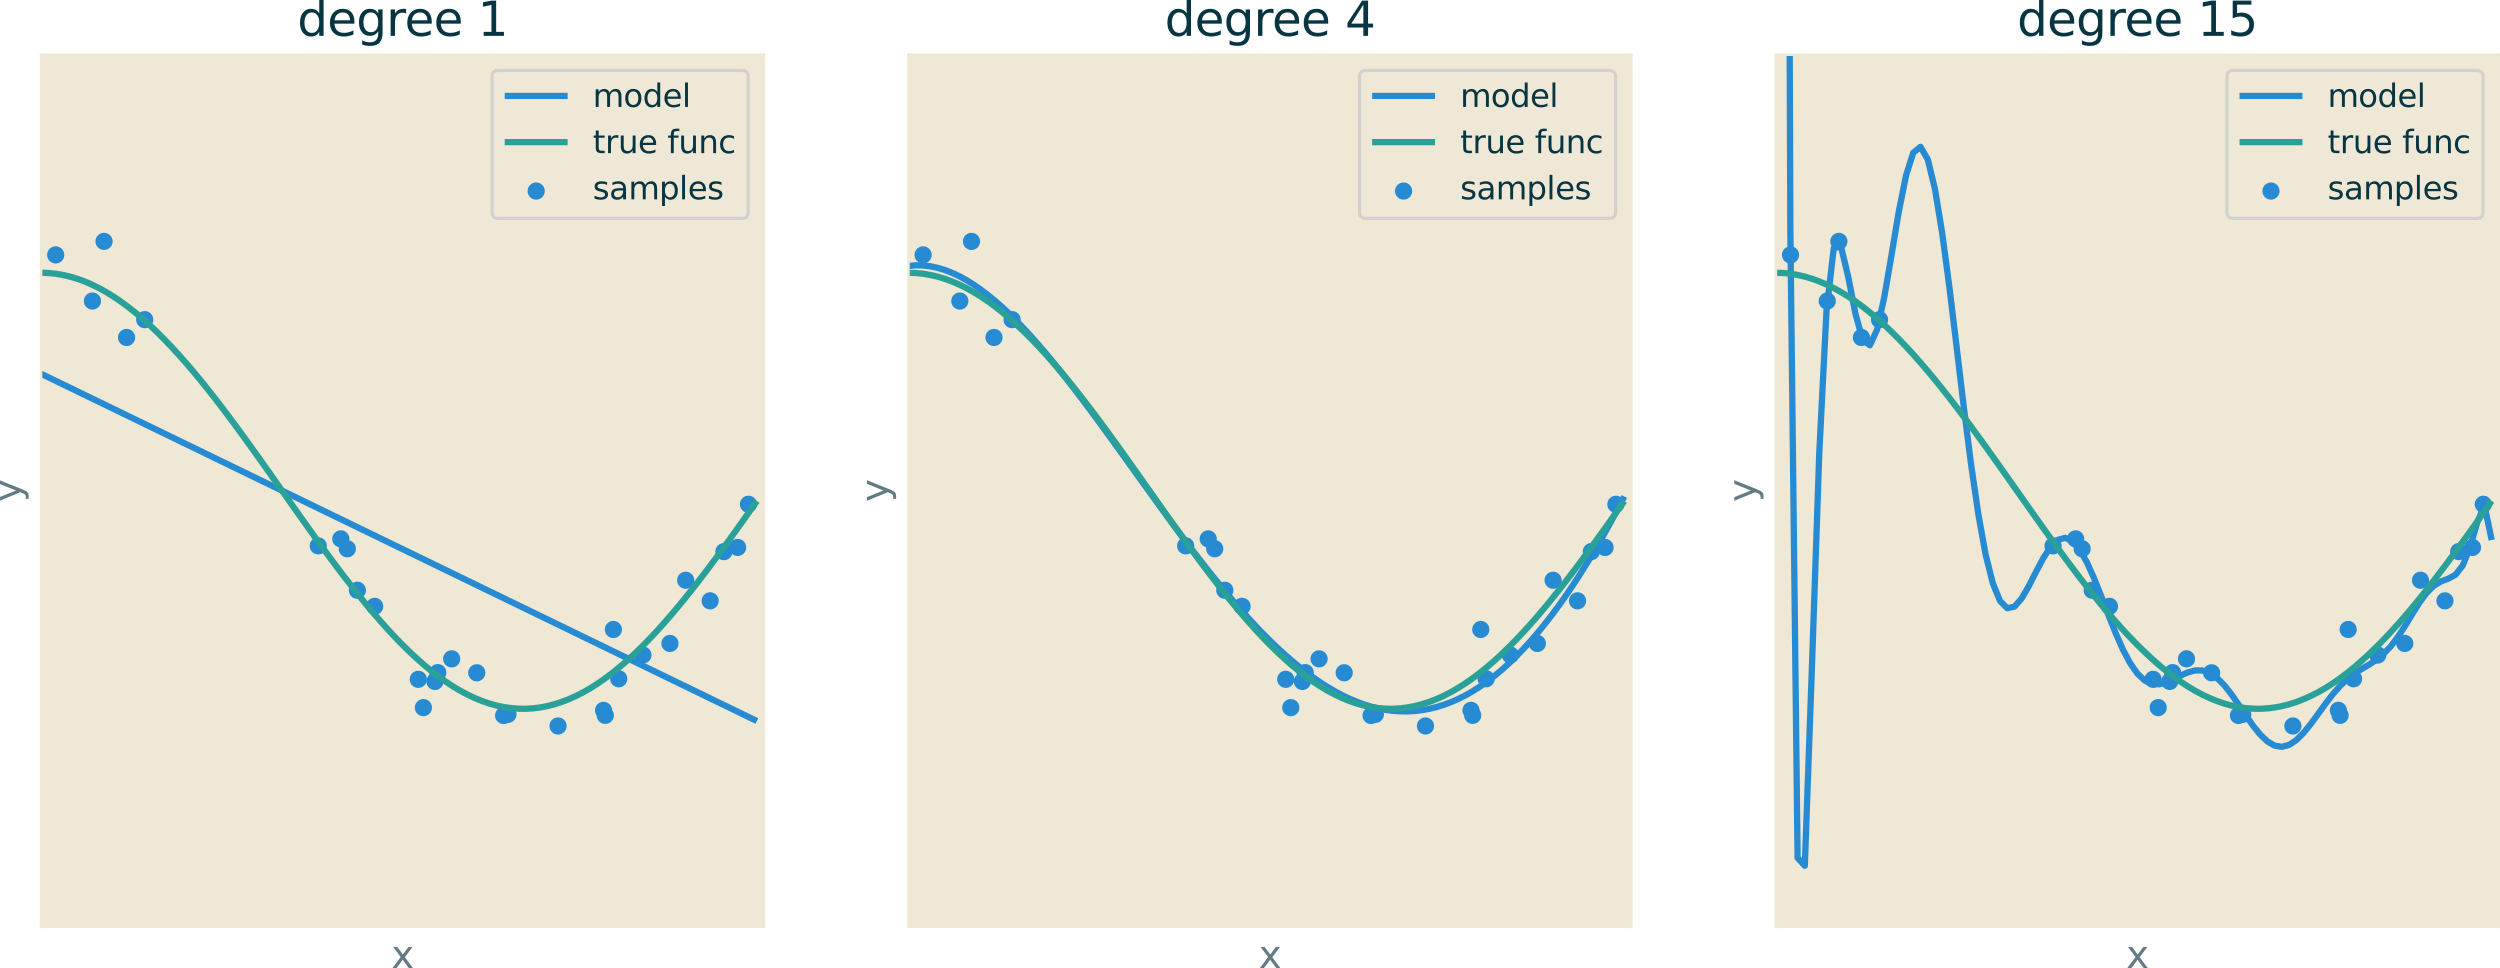 <?xml version="1.0" encoding="UTF-8" standalone="no"?>
<svg
   width="794.658pt"
   height="307.716pt"
   viewBox="0 0 794.658 307.716"
   version="1.1"
   id="svg611"
   sodipodi:docname="overfitting.svg"
   inkscape:version="1.1.2 (0a00cf5339, 2022-02-04, custom)"
   xmlns:inkscape="http://www.inkscape.org/namespaces/inkscape"
   xmlns:sodipodi="http://sodipodi.sourceforge.net/DTD/sodipodi-0.dtd"
   xmlns:xlink="http://www.w3.org/1999/xlink"
   xmlns="http://www.w3.org/2000/svg"
   xmlns:svg="http://www.w3.org/2000/svg"
   xmlns:rdf="http://www.w3.org/1999/02/22-rdf-syntax-ns#"
   xmlns:cc="http://creativecommons.org/ns#"
   xmlns:dc="http://purl.org/dc/elements/1.1/">
  <sodipodi:namedview
     id="namedview613"
     pagecolor="#ffffff"
     bordercolor="#666666"
     borderopacity="1.0"
     inkscape:pageshadow="2"
     inkscape:pageopacity="0.0"
     inkscape:pagecheckerboard="0"
     inkscape:document-units="pt"
     showgrid="false"
     inkscape:zoom="1.4979167"
     inkscape:cx="521.05702"
     inkscape:cy="204.95132"
     inkscape:window-width="3840"
     inkscape:window-height="2346"
     inkscape:window-x="0"
     inkscape:window-y="54"
     inkscape:window-maximized="1"
     inkscape:current-layer="svg611" />
  <defs
     id="defs6">
    <style
       type="text/css"
       id="style4">*{stroke-linejoin: round; stroke-linecap: butt}</style>
  </defs>
  <g
     id="g2521"
     transform="translate(-112.942,-25.802)">
    <g
       id="patch_2">
      <path
         d="M 126,320.4 H 355.765 V 43.2 H 126 Z"
         style="fill:#eee8d5"
         id="path11" />
    </g>
    <g
       id="matplotlib.axis_1">
      <g
         id="text_1">
        <!-- x -->
        <g
           style="fill:#657b83"
           transform="matrix(0.12,0,0,-0.12,237.331,333.518)"
           id="g19">
          <defs
             id="defs15">
            <path
               id="DejaVuSans-78"
               d="M 3513,3500 2247,1797 3578,0 H 2900 L 1881,1375 863,0 H 184 L 1544,1831 300,3500 h 678 l 928,-1247 928,1247 z"
               transform="scale(0.016)" />
          </defs>
          <use
             xlink:href="#DejaVuSans-78"
             id="use17"
             x="0"
             y="0"
             width="100%"
             height="100%" />
        </g>
      </g>
    </g>
    <g
       id="matplotlib.axis_2">
      <g
         id="text_2">
        <!-- y -->
        <g
           style="fill:#657b83"
           transform="matrix(0,-0.12,-0.12,0,119.504,185.351)"
           id="g28">
          <defs
             id="defs24">
            <path
               id="DejaVuSans-79"
               d="m 2059,-325 q -243,-625 -475,-815 -231,-191 -618,-191 H 506 v 481 h 338 q 237,0 368,113 132,112 291,531 L 1606,56 191,3500 H 800 L 1894,763 2988,3500 h 609 z"
               transform="scale(0.016)" />
          </defs>
          <use
             xlink:href="#DejaVuSans-79"
             id="use26"
             x="0"
             y="0"
             width="100%"
             height="100%" />
        </g>
      </g>
    </g>
    <g
       id="PathCollection_1">
      <defs
         id="defs33">
        <path
           id="me47abba5f0"
           d="m 0,2.236 c 0.593,0 1.162,-0.236 1.581,-0.655 C 2,1.162 2.236,0.593 2.236,0 c 0,-0.593 -0.236,-1.162 -0.655,-1.581 C 1.162,-2 0.593,-2.236 0,-2.236 c -0.593,0 -1.162,0.236 -1.581,0.655 C -2,-1.162 -2.236,-0.593 -2.236,0 c 0,0.593 0.236,1.162 0.655,1.581 C -1.162,2 -0.593,2.236 0,2.236 Z"
           style="stroke:#268bd2" />
      </defs>
      <g
         clip-path="url(#p56d4eb943f)"
         id="g95">
        <use
           xlink:href="#me47abba5f0"
           x="130.645"
           y="106.824"
           style="fill:#268bd2;stroke:#268bd2"
           id="use35"
           width="100%"
           height="100%" />
        <use
           xlink:href="#me47abba5f0"
           x="142.322"
           y="121.49"
           style="fill:#268bd2;stroke:#268bd2"
           id="use37"
           width="100%"
           height="100%" />
        <use
           xlink:href="#me47abba5f0"
           x="146.019"
           y="102.53"
           style="fill:#268bd2;stroke:#268bd2"
           id="use39"
           width="100%"
           height="100%" />
        <use
           xlink:href="#me47abba5f0"
           x="153.175"
           y="133.067"
           style="fill:#268bd2;stroke:#268bd2"
           id="use41"
           width="100%"
           height="100%" />
        <use
           xlink:href="#me47abba5f0"
           x="158.938"
           y="127.403"
           style="fill:#268bd2;stroke:#268bd2"
           id="use43"
           width="100%"
           height="100%" />
        <use
           xlink:href="#me47abba5f0"
           x="214.101"
           y="199.309"
           style="fill:#268bd2;stroke:#268bd2"
           id="use45"
           width="100%"
           height="100%" />
        <use
           xlink:href="#me47abba5f0"
           x="221.275"
           y="197.092"
           style="fill:#268bd2;stroke:#268bd2"
           id="use47"
           width="100%"
           height="100%" />
        <use
           xlink:href="#me47abba5f0"
           x="223.341"
           y="200.231"
           style="fill:#268bd2;stroke:#268bd2"
           id="use49"
           width="100%"
           height="100%" />
        <use
           xlink:href="#me47abba5f0"
           x="226.542"
           y="213.419"
           style="fill:#268bd2;stroke:#268bd2"
           id="use51"
           width="100%"
           height="100%" />
        <use
           xlink:href="#me47abba5f0"
           x="232.032"
           y="218.53"
           style="fill:#268bd2;stroke:#268bd2"
           id="use53"
           width="100%"
           height="100%" />
        <use
           xlink:href="#me47abba5f0"
           x="245.902"
           y="241.732"
           style="fill:#268bd2;stroke:#268bd2"
           id="use55"
           width="100%"
           height="100%" />
        <use
           xlink:href="#me47abba5f0"
           x="247.521"
           y="250.728"
           style="fill:#268bd2;stroke:#268bd2"
           id="use57"
           width="100%"
           height="100%" />
        <use
           xlink:href="#me47abba5f0"
           x="251.195"
           y="242.409"
           style="fill:#268bd2;stroke:#268bd2"
           id="use59"
           width="100%"
           height="100%" />
        <use
           xlink:href="#me47abba5f0"
           x="252.098"
           y="239.601"
           style="fill:#268bd2;stroke:#268bd2"
           id="use61"
           width="100%"
           height="100%" />
        <use
           xlink:href="#me47abba5f0"
           x="256.517"
           y="235.224"
           style="fill:#268bd2;stroke:#268bd2"
           id="use63"
           width="100%"
           height="100%" />
        <use
           xlink:href="#me47abba5f0"
           x="264.494"
           y="239.649"
           style="fill:#268bd2;stroke:#268bd2"
           id="use65"
           width="100%"
           height="100%" />
        <use
           xlink:href="#me47abba5f0"
           x="273.031"
           y="253.234"
           style="fill:#268bd2;stroke:#268bd2"
           id="use67"
           width="100%"
           height="100%" />
        <use
           xlink:href="#me47abba5f0"
           x="274.404"
           y="252.863"
           style="fill:#268bd2;stroke:#268bd2"
           id="use69"
           width="100%"
           height="100%" />
        <use
           xlink:href="#me47abba5f0"
           x="290.325"
           y="256.563"
           style="fill:#268bd2;stroke:#268bd2"
           id="use71"
           width="100%"
           height="100%" />
        <use
           xlink:href="#me47abba5f0"
           x="304.793"
           y="251.594"
           style="fill:#268bd2;stroke:#268bd2"
           id="use73"
           width="100%"
           height="100%" />
        <use
           xlink:href="#me47abba5f0"
           x="305.338"
           y="253.186"
           style="fill:#268bd2;stroke:#268bd2"
           id="use75"
           width="100%"
           height="100%" />
        <use
           xlink:href="#me47abba5f0"
           x="307.91"
           y="225.891"
           style="fill:#268bd2;stroke:#268bd2"
           id="use77"
           width="100%"
           height="100%" />
        <use
           xlink:href="#me47abba5f0"
           x="309.618"
           y="241.558"
           style="fill:#268bd2;stroke:#268bd2"
           id="use79"
           width="100%"
           height="100%" />
        <use
           xlink:href="#me47abba5f0"
           x="317.307"
           y="234.003"
           style="fill:#268bd2;stroke:#268bd2"
           id="use81"
           width="100%"
           height="100%" />
        <use
           xlink:href="#me47abba5f0"
           x="325.898"
           y="230.326"
           style="fill:#268bd2;stroke:#268bd2"
           id="use83"
           width="100%"
           height="100%" />
        <use
           xlink:href="#me47abba5f0"
           x="330.898"
           y="210.243"
           style="fill:#268bd2;stroke:#268bd2"
           id="use85"
           width="100%"
           height="100%" />
        <use
           xlink:href="#me47abba5f0"
           x="338.669"
           y="216.787"
           style="fill:#268bd2;stroke:#268bd2"
           id="use87"
           width="100%"
           height="100%" />
        <use
           xlink:href="#me47abba5f0"
           x="343.052"
           y="201.14"
           style="fill:#268bd2;stroke:#268bd2"
           id="use89"
           width="100%"
           height="100%" />
        <use
           xlink:href="#me47abba5f0"
           x="347.416"
           y="199.814"
           style="fill:#268bd2;stroke:#268bd2"
           id="use91"
           width="100%"
           height="100%" />
        <use
           xlink:href="#me47abba5f0"
           x="350.852"
           y="186.09"
           style="fill:#268bd2;stroke:#268bd2"
           id="use93"
           width="100%"
           height="100%" />
      </g>
    </g>
    <g
       id="line2d_1">
      <path
         d="m 126,144.608 2.298,1.115 2.298,1.115 2.298,1.115 2.298,1.115 2.298,1.115 2.298,1.115 2.298,1.115 2.298,1.115 2.298,1.115 2.298,1.115 2.298,1.115 2.298,1.115 2.298,1.115 2.298,1.115 2.298,1.115 2.298,1.115 2.298,1.115 2.298,1.115 2.298,1.115 2.298,1.115 2.298,1.115 2.298,1.115 2.298,1.115 2.298,1.115 2.298,1.115 2.298,1.115 2.298,1.115 2.298,1.115 2.298,1.115 2.298,1.115 2.298,1.115 2.298,1.115 2.298,1.115 2.298,1.115 2.298,1.115 2.298,1.115 2.298,1.115 2.298,1.115 2.298,1.115 2.298,1.115 2.298,1.115 2.298,1.115 2.298,1.115 2.298,1.115 2.298,1.115 2.298,1.115 2.298,1.115 2.298,1.115 2.298,1.115 2.298,1.115 2.298,1.115 2.298,1.115 2.298,1.115 2.298,1.115 2.298,1.115 2.298,1.115 2.298,1.115 2.298,1.115 2.298,1.115 2.298,1.115 2.298,1.115 2.298,1.115 2.298,1.115 2.298,1.115 2.298,1.115 2.298,1.115 2.298,1.115 2.298,1.115 2.298,1.115 2.298,1.115 2.298,1.115 2.298,1.115 2.298,1.115 2.298,1.115 2.298,1.115 2.298,1.115 2.298,1.115 2.298,1.115 2.298,1.115 2.298,1.115 2.298,1.115 2.298,1.115 2.298,1.115 2.298,1.115 2.298,1.115 2.298,1.115 2.298,1.115 2.298,1.115 2.298,1.115 2.298,1.115 2.298,1.115 2.298,1.115 2.298,1.115 2.298,1.115 2.298,1.115 2.298,1.115 2.298,1.115 2.298,1.115 2.298,1.115"
         clip-path="url(#p56d4eb943f)"
         style="fill:none;stroke:#268bd2;stroke-width:2"
         id="path98" />
    </g>
    <g
       id="line2d_2">
      <path
         d="m 126,112.5 2.298,0.077 2.298,0.231 2.298,0.384 2.298,0.536 2.298,0.687 2.298,0.837 2.298,0.985 2.298,1.13 2.298,1.273 2.298,1.413 2.298,1.551 2.298,1.684 2.298,1.814 2.298,1.94 2.298,2.062 2.298,2.179 2.298,2.291 2.298,2.398 2.298,2.5 2.298,2.596 2.298,2.686 2.298,2.771 2.298,2.849 2.298,2.921 2.298,2.987 2.298,3.045 2.298,3.098 2.298,3.143 2.298,3.181 2.298,3.212 2.298,3.236 2.298,3.253 2.298,3.263 2.298,3.265 2.298,3.26 2.298,3.248 2.298,3.229 2.298,3.203 2.298,3.169 2.298,3.128 2.298,3.081 2.298,3.027 2.298,2.965 2.298,2.898 2.298,2.824 2.298,2.743 2.298,2.657 2.298,2.564 2.298,2.466 2.298,2.363 2.298,2.254 2.298,2.14 2.298,2.022 2.298,1.899 2.298,1.771 2.298,1.64 2.298,1.505 2.298,1.367 2.298,1.226 2.298,1.082 2.298,0.936 2.298,0.787 2.298,0.637 2.298,0.485 2.298,0.333 2.298,0.179 2.298,0.026 2.298,-0.128 2.298,-0.282 2.298,-0.435 2.298,-0.587 2.298,-0.737 2.298,-0.886 2.298,-1.033 2.298,-1.178 2.298,-1.32 2.298,-1.46 2.298,-1.596 2.298,-1.728 2.298,-1.857 2.298,-1.981 2.298,-2.101 2.298,-2.217 2.298,-2.327 2.298,-2.432 2.298,-2.532 2.298,-2.627 2.298,-2.715 2.298,-2.798 2.298,-2.874 2.298,-2.944 2.298,-3.007 2.298,-3.064 2.298,-3.113 2.298,-3.156 2.298,-3.192 2.298,-3.221 2.298,-3.243 2.298,-3.257"
         clip-path="url(#p56d4eb943f)"
         style="fill:none;stroke:#2aa198;stroke-width:2"
         id="path101" />
    </g>
    <g
       id="patch_3">
      <path
         d="M 126,320.4 V 43.2"
         style="fill:none;stroke:#eee8d5;stroke-width:0.8;stroke-linecap:square;stroke-linejoin:miter"
         id="path104" />
    </g>
    <g
       id="patch_4">
      <path
         d="M 355.765,320.4 V 43.2"
         style="fill:none;stroke:#eee8d5;stroke-width:0.8;stroke-linecap:square;stroke-linejoin:miter"
         id="path107" />
    </g>
    <g
       id="patch_5">
      <path
         d="M 126,320.4 H 355.765"
         style="fill:none;stroke:#eee8d5;stroke-width:0.8;stroke-linecap:square;stroke-linejoin:miter"
         id="path110" />
    </g>
    <g
       id="patch_6">
      <path
         d="M 126,43.2 H 355.765"
         style="fill:none;stroke:#eee8d5;stroke-width:0.8;stroke-linecap:square;stroke-linejoin:miter"
         id="path113" />
    </g>
    <g
       id="text_3">
      <!-- degree 1 -->
      <g
         style="fill:#073642"
         transform="matrix(0.15,0,0,-0.15,207.445,37.2)"
         id="g140">
        <defs
           id="defs122">
          <path
             id="DejaVuSans-64"
             d="m 2906,2969 v 1894 h 575 V 0 H 2906 V 525 Q 2725,213 2448,61 2172,-91 1784,-91 1150,-91 751,415 353,922 353,1747 q 0,825 398,1331 399,506 1033,506 388,0 664,-152 277,-151 458,-463 z M 947,1747 q 0,-634 261,-995 261,-361 717,-361 456,0 718,361 263,361 263,995 0,634 -263,995 -262,361 -718,361 -456,0 -717,-361 -261,-361 -261,-995 z"
             transform="scale(0.016)" />
          <path
             id="DejaVuSans-65"
             d="M 3597,1894 V 1613 H 953 q 38,-594 358,-905 320,-311 892,-311 331,0 642,81 311,81 618,244 V 178 Q 3153,47 2828,-22 2503,-91 2169,-91 1331,-91 842,396 353,884 353,1716 q 0,859 464,1363 464,505 1252,505 706,0 1117,-455 411,-454 411,-1235 z m -575,169 q -6,471 -264,752 -258,282 -683,282 -481,0 -770,-272 -289,-272 -333,-766 z"
             transform="scale(0.016)" />
          <path
             id="DejaVuSans-67"
             d="m 2906,1791 q 0,625 -258,968 -257,344 -723,344 -462,0 -720,-344 -258,-343 -258,-968 0,-622 258,-966 258,-344 720,-344 466,0 723,344 258,344 258,966 z M 3481,434 q 0,-893 -397,-1329 -396,-436 -1215,-436 -303,0 -572,45 -269,45 -522,139 v 559 q 253,-137 500,-202 247,-66 503,-66 566,0 847,295 281,295 281,892 V 616 Q 2728,306 2450,153 2172,0 1784,0 1141,0 747,490 353,981 353,1791 q 0,812 394,1302 394,491 1037,491 388,0 666,-153 278,-153 456,-462 v 531 h 575 z"
             transform="scale(0.016)" />
          <path
             id="DejaVuSans-72"
             d="m 2631,2963 q -97,56 -211,82 -114,27 -251,27 -488,0 -749,-317 -261,-317 -261,-911 V 0 H 581 v 3500 h 578 v -544 q 182,319 472,473 291,155 707,155 59,0 131,-8 72,-7 159,-23 z"
             transform="scale(0.016)" />
          <path
             id="DejaVuSans-20"
             transform="scale(0.016)"
             d="" />
          <path
             id="DejaVuSans-31"
             d="M 794,531 H 1825 V 4091 L 703,3866 v 575 l 1116,225 h 631 V 531 H 3481 V 0 H 794 Z"
             transform="scale(0.016)" />
        </defs>
        <use
           xlink:href="#DejaVuSans-64"
           id="use124"
           x="0"
           y="0"
           width="100%"
           height="100%" />
        <use
           xlink:href="#DejaVuSans-65"
           x="63.477"
           id="use126"
           y="0"
           width="100%"
           height="100%" />
        <use
           xlink:href="#DejaVuSans-67"
           x="125"
           id="use128"
           y="0"
           width="100%"
           height="100%" />
        <use
           xlink:href="#DejaVuSans-72"
           x="188.477"
           id="use130"
           y="0"
           width="100%"
           height="100%" />
        <use
           xlink:href="#DejaVuSans-65"
           x="227.34"
           id="use132"
           y="0"
           width="100%"
           height="100%" />
        <use
           xlink:href="#DejaVuSans-65"
           x="288.863"
           id="use134"
           y="0"
           width="100%"
           height="100%" />
        <use
           xlink:href="#DejaVuSans-20"
           x="350.387"
           id="use136"
           y="0"
           width="100%"
           height="100%" />
        <use
           xlink:href="#DejaVuSans-31"
           x="382.174"
           id="use138"
           y="0"
           width="100%"
           height="100%" />
      </g>
    </g>
    <g
       id="legend_1">
      <g
         id="patch_7">
        <path
           d="m 271.371,95.234 h 77.394 q 2,0 2,-2 V 50.2 q 0,-2 -2,-2 h -77.394 q -2,0 -2,2 v 43.034 q 0,2 2,2 z"
           style="opacity:0.8;fill:#eee8d5;stroke:#cccccc;stroke-linejoin:miter"
           id="path143" />
      </g>
      <g
         id="line2d_3">
        <path
           d="m 273.371,56.298 h 10 10"
           style="fill:none;stroke:#268bd2;stroke-width:2"
           id="path146" />
      </g>
      <g
         id="text_4">
        <!-- model -->
        <g
           style="fill:#073642"
           transform="matrix(0.1,0,0,-0.1,301.371,59.798)"
           id="g164">
          <defs
             id="defs152">
            <path
               id="DejaVuSans-6d"
               d="m 3328,2828 q 216,388 516,572 300,184 706,184 547,0 844,-383 297,-382 297,-1088 V 0 h -578 v 2094 q 0,503 -179,746 -178,244 -543,244 -447,0 -707,-297 -259,-296 -259,-809 V 0 h -578 v 2094 q 0,506 -178,748 -178,242 -550,242 -441,0 -701,-298 -259,-298 -259,-808 V 0 H 581 v 3500 h 578 v -544 q 197,322 472,475 275,153 653,153 382,0 649,-194 267,-193 395,-562 z"
               transform="scale(0.016)" />
            <path
               id="DejaVuSans-6f"
               d="m 1959,3097 q -462,0 -731,-361 -269,-361 -269,-989 0,-628 267,-989 268,-361 733,-361 460,0 728,362 269,363 269,988 0,622 -269,986 -268,364 -728,364 z m 0,487 q 750,0 1178,-488 429,-487 429,-1349 Q 3566,888 3137,398 2709,-91 1959,-91 1206,-91 779,398 353,888 353,1747 q 0,862 426,1349 427,488 1180,488 z"
               transform="scale(0.016)" />
            <path
               id="DejaVuSans-6c"
               d="m 603,4863 h 575 V 0 H 603 Z"
               transform="scale(0.016)" />
          </defs>
          <use
             xlink:href="#DejaVuSans-6d"
             id="use154"
             x="0"
             y="0"
             width="100%"
             height="100%" />
          <use
             xlink:href="#DejaVuSans-6f"
             x="97.412"
             id="use156"
             y="0"
             width="100%"
             height="100%" />
          <use
             xlink:href="#DejaVuSans-64"
             x="158.594"
             id="use158"
             y="0"
             width="100%"
             height="100%" />
          <use
             xlink:href="#DejaVuSans-65"
             x="222.07"
             id="use160"
             y="0"
             width="100%"
             height="100%" />
          <use
             xlink:href="#DejaVuSans-6c"
             x="283.594"
             id="use162"
             y="0"
             width="100%"
             height="100%" />
        </g>
      </g>
      <g
         id="line2d_4">
        <path
           d="m 273.371,70.977 h 10 10"
           style="fill:none;stroke:#2aa198;stroke-width:2"
           id="path167" />
      </g>
      <g
         id="text_5">
        <!-- true func -->
        <g
           style="fill:#073642"
           transform="matrix(0.1,0,0,-0.1,301.371,74.477)"
           id="g195">
          <defs
             id="defs175">
            <path
               id="DejaVuSans-74"
               d="M 1172,4494 V 3500 H 2356 V 3053 H 1172 V 1153 q 0,-428 117,-550 117,-122 477,-122 h 590 V 0 H 1766 Q 1100,0 847,248 594,497 594,1153 V 3053 H 172 v 447 h 422 v 994 z"
               transform="scale(0.016)" />
            <path
               id="DejaVuSans-75"
               d="m 544,1381 v 2119 h 575 V 1403 q 0,-497 193,-746 194,-248 582,-248 465,0 735,297 271,297 271,810 v 1984 h 575 V 0 H 2900 V 538 Q 2691,219 2414,64 2138,-91 1772,-91 1169,-91 856,284 544,659 544,1381 Z m 1447,2203 z"
               transform="scale(0.016)" />
            <path
               id="DejaVuSans-66"
               d="m 2375,4863 v -479 h -550 q -309,0 -430,-125 -120,-125 -120,-450 v -309 h 947 V 3053 H 1275 V 0 H 697 V 3053 H 147 v 447 h 550 v 244 q 0,584 272,851 272,268 862,268 z"
               transform="scale(0.016)" />
            <path
               id="DejaVuSans-6e"
               d="M 3513,2113 V 0 h -575 v 2094 q 0,497 -194,743 -194,247 -581,247 -466,0 -735,-297 -269,-296 -269,-809 V 0 H 581 v 3500 h 578 v -544 q 207,316 486,472 280,156 646,156 603,0 912,-373 310,-373 310,-1098 z"
               transform="scale(0.016)" />
            <path
               id="DejaVuSans-63"
               d="m 3122,3366 v -538 q -244,135 -489,202 -245,67 -495,67 -560,0 -870,-355 -309,-354 -309,-995 0,-641 309,-996 310,-354 870,-354 250,0 495,67 245,67 489,202 V 134 Q 2881,22 2623,-34 2366,-91 2075,-91 1284,-91 818,406 353,903 353,1747 q 0,856 470,1346 471,491 1290,491 265,0 518,-55 253,-54 491,-163 z"
               transform="scale(0.016)" />
          </defs>
          <use
             xlink:href="#DejaVuSans-74"
             id="use177"
             x="0"
             y="0"
             width="100%"
             height="100%" />
          <use
             xlink:href="#DejaVuSans-72"
             x="39.209"
             id="use179"
             y="0"
             width="100%"
             height="100%" />
          <use
             xlink:href="#DejaVuSans-75"
             x="80.322"
             id="use181"
             y="0"
             width="100%"
             height="100%" />
          <use
             xlink:href="#DejaVuSans-65"
             x="143.701"
             id="use183"
             y="0"
             width="100%"
             height="100%" />
          <use
             xlink:href="#DejaVuSans-20"
             x="205.225"
             id="use185"
             y="0"
             width="100%"
             height="100%" />
          <use
             xlink:href="#DejaVuSans-66"
             x="237.012"
             id="use187"
             y="0"
             width="100%"
             height="100%" />
          <use
             xlink:href="#DejaVuSans-75"
             x="272.217"
             id="use189"
             y="0"
             width="100%"
             height="100%" />
          <use
             xlink:href="#DejaVuSans-6e"
             x="335.596"
             id="use191"
             y="0"
             width="100%"
             height="100%" />
          <use
             xlink:href="#DejaVuSans-63"
             x="398.975"
             id="use193"
             y="0"
             width="100%"
             height="100%" />
        </g>
      </g>
      <g
         id="PathCollection_2">
        <g
           id="g200">
          <use
             xlink:href="#me47abba5f0"
             x="283.371"
             y="86.53"
             style="fill:#268bd2;stroke:#268bd2"
             id="use198"
             width="100%"
             height="100%" />
        </g>
      </g>
      <g
         id="text_6">
        <!-- samples -->
        <g
           style="fill:#073642"
           transform="matrix(0.1,0,0,-0.1,301.371,89.155)"
           id="g222">
          <defs
             id="defs206">
            <path
               id="DejaVuSans-73"
               d="m 2834,3397 v -544 q -243,125 -506,187 -262,63 -544,63 -428,0 -642,-131 -214,-131 -214,-394 0,-200 153,-314 153,-114 616,-217 l 197,-44 q 612,-131 870,-370 258,-239 258,-667 0,-488 -386,-773 Q 2250,-91 1575,-91 1294,-91 989,-36 684,19 347,128 v 594 q 319,-166 628,-249 309,-82 613,-82 406,0 624,139 219,139 219,392 0,234 -158,359 -157,125 -692,241 l -200,47 q -534,112 -772,345 -237,233 -237,639 0,494 350,762 350,269 994,269 318,0 599,-47 282,-46 519,-140 z"
               transform="scale(0.016)" />
            <path
               id="DejaVuSans-61"
               d="m 2194,1759 q -697,0 -966,-159 -269,-159 -269,-544 0,-306 202,-486 202,-179 548,-179 479,0 768,339 289,339 289,901 v 128 z m 1147,238 V 0 H 2766 V 531 Q 2569,213 2275,61 1981,-91 1556,-91 q -537,0 -855,302 -317,302 -317,808 0,590 395,890 396,300 1180,300 h 807 v 57 q 0,397 -261,614 -261,217 -733,217 -300,0 -585,-72 -284,-72 -546,-216 v 532 q 315,122 612,182 297,61 578,61 760,0 1135,-394 375,-393 375,-1193 z"
               transform="scale(0.016)" />
            <path
               id="DejaVuSans-70"
               d="M 1159,525 V -1331 H 581 v 4831 h 578 v -531 q 182,312 458,463 277,152 661,152 638,0 1036,-506 399,-506 399,-1331 0,-825 -399,-1332 -398,-506 -1036,-506 -384,0 -661,152 -276,152 -458,464 z m 1957,1222 q 0,634 -261,995 -261,361 -717,361 -457,0 -718,-361 -261,-361 -261,-995 0,-634 261,-995 261,-361 718,-361 456,0 717,361 261,361 261,995 z"
               transform="scale(0.016)" />
          </defs>
          <use
             xlink:href="#DejaVuSans-73"
             id="use208"
             x="0"
             y="0"
             width="100%"
             height="100%" />
          <use
             xlink:href="#DejaVuSans-61"
             x="52.1"
             id="use210"
             y="0"
             width="100%"
             height="100%" />
          <use
             xlink:href="#DejaVuSans-6d"
             x="113.379"
             id="use212"
             y="0"
             width="100%"
             height="100%" />
          <use
             xlink:href="#DejaVuSans-70"
             x="210.791"
             id="use214"
             y="0"
             width="100%"
             height="100%" />
          <use
             xlink:href="#DejaVuSans-6c"
             x="274.268"
             id="use216"
             y="0"
             width="100%"
             height="100%" />
          <use
             xlink:href="#DejaVuSans-65"
             x="302.051"
             id="use218"
             y="0"
             width="100%"
             height="100%" />
          <use
             xlink:href="#DejaVuSans-73"
             x="363.574"
             id="use220"
             y="0"
             width="100%"
             height="100%" />
        </g>
      </g>
    </g>
    <g
       id="patch_8">
      <path
         d="m 401.718,320.4 h 229.765 V 43.2 h -229.765 z"
         style="fill:#eee8d5"
         id="path227" />
    </g>
    <g
       id="matplotlib.axis_3">
      <g
         id="text_7">
        <!-- x -->
        <g
           style="fill:#657b83"
           transform="matrix(0.12,0,0,-0.12,513.049,333.518)"
           id="g232">
          <use
             xlink:href="#DejaVuSans-78"
             id="use230"
             x="0"
             y="0"
             width="100%"
             height="100%" />
        </g>
      </g>
    </g>
    <g
       id="matplotlib.axis_4">
      <g
         id="text_8">
        <!-- y -->
        <g
           style="fill:#657b83"
           transform="matrix(0,-0.12,-0.12,0,395.222,185.351)"
           id="g238">
          <use
             xlink:href="#DejaVuSans-79"
             id="use236"
             x="0"
             y="0"
             width="100%"
             height="100%" />
        </g>
      </g>
    </g>
    <g
       id="PathCollection_3">
      <g
         clip-path="url(#pb091ff1612)"
         id="g302">
        <use
           xlink:href="#me47abba5f0"
           x="406.363"
           y="106.824"
           style="fill:#268bd2;stroke:#268bd2"
           id="use242"
           width="100%"
           height="100%" />
        <use
           xlink:href="#me47abba5f0"
           x="418.039"
           y="121.49"
           style="fill:#268bd2;stroke:#268bd2"
           id="use244"
           width="100%"
           height="100%" />
        <use
           xlink:href="#me47abba5f0"
           x="421.737"
           y="102.53"
           style="fill:#268bd2;stroke:#268bd2"
           id="use246"
           width="100%"
           height="100%" />
        <use
           xlink:href="#me47abba5f0"
           x="428.893"
           y="133.067"
           style="fill:#268bd2;stroke:#268bd2"
           id="use248"
           width="100%"
           height="100%" />
        <use
           xlink:href="#me47abba5f0"
           x="434.655"
           y="127.403"
           style="fill:#268bd2;stroke:#268bd2"
           id="use250"
           width="100%"
           height="100%" />
        <use
           xlink:href="#me47abba5f0"
           x="489.819"
           y="199.309"
           style="fill:#268bd2;stroke:#268bd2"
           id="use252"
           width="100%"
           height="100%" />
        <use
           xlink:href="#me47abba5f0"
           x="496.992"
           y="197.092"
           style="fill:#268bd2;stroke:#268bd2"
           id="use254"
           width="100%"
           height="100%" />
        <use
           xlink:href="#me47abba5f0"
           x="499.059"
           y="200.231"
           style="fill:#268bd2;stroke:#268bd2"
           id="use256"
           width="100%"
           height="100%" />
        <use
           xlink:href="#me47abba5f0"
           x="502.26"
           y="213.419"
           style="fill:#268bd2;stroke:#268bd2"
           id="use258"
           width="100%"
           height="100%" />
        <use
           xlink:href="#me47abba5f0"
           x="507.749"
           y="218.53"
           style="fill:#268bd2;stroke:#268bd2"
           id="use260"
           width="100%"
           height="100%" />
        <use
           xlink:href="#me47abba5f0"
           x="521.62"
           y="241.732"
           style="fill:#268bd2;stroke:#268bd2"
           id="use262"
           width="100%"
           height="100%" />
        <use
           xlink:href="#me47abba5f0"
           x="523.239"
           y="250.728"
           style="fill:#268bd2;stroke:#268bd2"
           id="use264"
           width="100%"
           height="100%" />
        <use
           xlink:href="#me47abba5f0"
           x="526.913"
           y="242.409"
           style="fill:#268bd2;stroke:#268bd2"
           id="use266"
           width="100%"
           height="100%" />
        <use
           xlink:href="#me47abba5f0"
           x="527.816"
           y="239.601"
           style="fill:#268bd2;stroke:#268bd2"
           id="use268"
           width="100%"
           height="100%" />
        <use
           xlink:href="#me47abba5f0"
           x="532.234"
           y="235.224"
           style="fill:#268bd2;stroke:#268bd2"
           id="use270"
           width="100%"
           height="100%" />
        <use
           xlink:href="#me47abba5f0"
           x="540.211"
           y="239.649"
           style="fill:#268bd2;stroke:#268bd2"
           id="use272"
           width="100%"
           height="100%" />
        <use
           xlink:href="#me47abba5f0"
           x="548.749"
           y="253.234"
           style="fill:#268bd2;stroke:#268bd2"
           id="use274"
           width="100%"
           height="100%" />
        <use
           xlink:href="#me47abba5f0"
           x="550.121"
           y="252.863"
           style="fill:#268bd2;stroke:#268bd2"
           id="use276"
           width="100%"
           height="100%" />
        <use
           xlink:href="#me47abba5f0"
           x="566.043"
           y="256.563"
           style="fill:#268bd2;stroke:#268bd2"
           id="use278"
           width="100%"
           height="100%" />
        <use
           xlink:href="#me47abba5f0"
           x="580.511"
           y="251.594"
           style="fill:#268bd2;stroke:#268bd2"
           id="use280"
           width="100%"
           height="100%" />
        <use
           xlink:href="#me47abba5f0"
           x="581.056"
           y="253.186"
           style="fill:#268bd2;stroke:#268bd2"
           id="use282"
           width="100%"
           height="100%" />
        <use
           xlink:href="#me47abba5f0"
           x="583.628"
           y="225.891"
           style="fill:#268bd2;stroke:#268bd2"
           id="use284"
           width="100%"
           height="100%" />
        <use
           xlink:href="#me47abba5f0"
           x="585.336"
           y="241.558"
           style="fill:#268bd2;stroke:#268bd2"
           id="use286"
           width="100%"
           height="100%" />
        <use
           xlink:href="#me47abba5f0"
           x="593.024"
           y="234.003"
           style="fill:#268bd2;stroke:#268bd2"
           id="use288"
           width="100%"
           height="100%" />
        <use
           xlink:href="#me47abba5f0"
           x="601.616"
           y="230.326"
           style="fill:#268bd2;stroke:#268bd2"
           id="use290"
           width="100%"
           height="100%" />
        <use
           xlink:href="#me47abba5f0"
           x="606.616"
           y="210.243"
           style="fill:#268bd2;stroke:#268bd2"
           id="use292"
           width="100%"
           height="100%" />
        <use
           xlink:href="#me47abba5f0"
           x="614.387"
           y="216.787"
           style="fill:#268bd2;stroke:#268bd2"
           id="use294"
           width="100%"
           height="100%" />
        <use
           xlink:href="#me47abba5f0"
           x="618.769"
           y="201.14"
           style="fill:#268bd2;stroke:#268bd2"
           id="use296"
           width="100%"
           height="100%" />
        <use
           xlink:href="#me47abba5f0"
           x="623.133"
           y="199.814"
           style="fill:#268bd2;stroke:#268bd2"
           id="use298"
           width="100%"
           height="100%" />
        <use
           xlink:href="#me47abba5f0"
           x="626.57"
           y="186.09"
           style="fill:#268bd2;stroke:#268bd2"
           id="use300"
           width="100%"
           height="100%" />
      </g>
    </g>
    <g
       id="line2d_5">
      <path
         d="m 401.718,110.346 2.298,-0.202 2.298,0.035 2.298,0.262 2.298,0.479 2.298,0.688 2.298,0.887 2.298,1.077 2.298,1.257 2.298,1.429 2.298,1.593 2.298,1.747 2.298,1.893 2.298,2.031 2.298,2.16 2.298,2.281 2.298,2.394 2.298,2.499 2.298,2.596 2.298,2.686 2.298,2.768 2.298,2.842 2.298,2.91 2.298,2.97 2.298,3.022 2.298,3.068 2.298,3.107 2.298,3.14 2.298,3.166 2.298,3.185 2.298,3.198 2.298,3.204 2.298,3.205 2.298,3.199 2.298,3.188 2.298,3.171 2.298,3.148 2.298,3.12 2.298,3.086 2.298,3.047 2.298,3.003 2.298,2.954 2.298,2.9 2.298,2.841 2.298,2.777 2.298,2.709 2.298,2.636 2.298,2.56 2.298,2.479 2.298,2.393 2.298,2.304 2.298,2.211 2.298,2.115 2.298,2.015 2.298,1.911 2.298,1.804 2.298,1.694 2.298,1.58 2.298,1.464 2.298,1.345 2.298,1.223 2.298,1.098 2.298,0.971 2.298,0.842 2.298,0.71 2.298,0.576 2.298,0.44 2.298,0.302 2.298,0.163 2.298,0.021 2.298,-0.121 2.298,-0.265 2.298,-0.411 2.298,-0.558 2.298,-0.705 2.298,-0.854 2.298,-1.003 2.298,-1.153 2.298,-1.304 2.298,-1.455 2.298,-1.607 2.298,-1.758 2.298,-1.91 2.298,-2.062 2.298,-2.213 2.298,-2.365 2.298,-2.515 2.298,-2.666 2.298,-2.816 2.298,-2.965 2.298,-3.113 2.298,-3.26 2.298,-3.406 2.298,-3.55 2.298,-3.694 2.298,-3.836 2.298,-3.976 2.298,-4.114 2.298,-4.251 2.298,-4.386"
         clip-path="url(#pb091ff1612)"
         style="fill:none;stroke:#268bd2;stroke-width:2"
         id="path305" />
    </g>
    <g
       id="line2d_6">
      <path
         d="m 401.718,112.5 2.298,0.077 2.298,0.231 2.298,0.384 2.298,0.536 2.298,0.687 2.298,0.837 2.298,0.985 2.298,1.13 2.298,1.273 2.298,1.413 2.298,1.551 2.298,1.684 2.298,1.814 2.298,1.94 2.298,2.062 2.298,2.179 2.298,2.291 2.298,2.398 2.298,2.5 2.298,2.596 2.298,2.686 2.298,2.771 2.298,2.849 2.298,2.921 2.298,2.987 2.298,3.045 2.298,3.098 2.298,3.143 2.298,3.181 2.298,3.212 2.298,3.236 2.298,3.253 2.298,3.263 2.298,3.265 2.298,3.26 2.298,3.248 2.298,3.229 2.298,3.203 2.298,3.169 2.298,3.128 2.298,3.081 2.298,3.027 2.298,2.965 2.298,2.898 2.298,2.824 2.298,2.743 2.298,2.657 2.298,2.564 2.298,2.466 2.298,2.363 2.298,2.254 2.298,2.14 2.298,2.022 2.298,1.899 2.298,1.771 2.298,1.64 2.298,1.505 2.298,1.367 2.298,1.226 2.298,1.082 2.298,0.936 2.298,0.787 2.298,0.637 2.298,0.485 2.298,0.333 2.298,0.179 2.298,0.026 2.298,-0.128 2.298,-0.282 2.298,-0.435 2.298,-0.587 2.298,-0.737 2.298,-0.886 2.298,-1.033 2.298,-1.178 2.298,-1.32 2.298,-1.46 2.298,-1.596 2.298,-1.728 2.298,-1.857 2.298,-1.981 2.298,-2.101 2.298,-2.217 2.298,-2.327 2.298,-2.432 2.298,-2.532 2.298,-2.627 2.298,-2.715 2.298,-2.798 2.298,-2.874 2.298,-2.944 2.298,-3.007 2.298,-3.064 2.298,-3.113 2.298,-3.156 2.298,-3.192 2.298,-3.221 2.298,-3.243 2.298,-3.257"
         clip-path="url(#pb091ff1612)"
         style="fill:none;stroke:#2aa198;stroke-width:2"
         id="path308" />
    </g>
    <g
       id="patch_9">
      <path
         d="M 401.718,320.4 V 43.2"
         style="fill:none;stroke:#eee8d5;stroke-width:0.8;stroke-linecap:square;stroke-linejoin:miter"
         id="path311" />
    </g>
    <g
       id="patch_10">
      <path
         d="M 631.482,320.4 V 43.2"
         style="fill:none;stroke:#eee8d5;stroke-width:0.8;stroke-linecap:square;stroke-linejoin:miter"
         id="path314" />
    </g>
    <g
       id="patch_11">
      <path
         d="m 401.718,320.4 h 229.765"
         style="fill:none;stroke:#eee8d5;stroke-width:0.8;stroke-linecap:square;stroke-linejoin:miter"
         id="path317" />
    </g>
    <g
       id="patch_12">
      <path
         d="m 401.718,43.2 h 229.765"
         style="fill:none;stroke:#eee8d5;stroke-width:0.8;stroke-linecap:square;stroke-linejoin:miter"
         id="path320" />
    </g>
    <g
       id="text_9">
      <!-- degree 4 -->
      <g
         style="fill:#073642"
         transform="matrix(0.15,0,0,-0.15,483.163,37.2)"
         id="g342">
        <defs
           id="defs324">
          <path
             id="DejaVuSans-34"
             d="M 2419,4116 825,1625 h 1594 z m -166,550 h 794 V 1625 h 666 V 1100 H 3047 V 0 H 2419 V 1100 H 313 v 609 z"
             transform="scale(0.016)" />
        </defs>
        <use
           xlink:href="#DejaVuSans-64"
           id="use326"
           x="0"
           y="0"
           width="100%"
           height="100%" />
        <use
           xlink:href="#DejaVuSans-65"
           x="63.477"
           id="use328"
           y="0"
           width="100%"
           height="100%" />
        <use
           xlink:href="#DejaVuSans-67"
           x="125"
           id="use330"
           y="0"
           width="100%"
           height="100%" />
        <use
           xlink:href="#DejaVuSans-72"
           x="188.477"
           id="use332"
           y="0"
           width="100%"
           height="100%" />
        <use
           xlink:href="#DejaVuSans-65"
           x="227.34"
           id="use334"
           y="0"
           width="100%"
           height="100%" />
        <use
           xlink:href="#DejaVuSans-65"
           x="288.863"
           id="use336"
           y="0"
           width="100%"
           height="100%" />
        <use
           xlink:href="#DejaVuSans-20"
           x="350.387"
           id="use338"
           y="0"
           width="100%"
           height="100%" />
        <use
           xlink:href="#DejaVuSans-34"
           x="382.174"
           id="use340"
           y="0"
           width="100%"
           height="100%" />
      </g>
    </g>
    <g
       id="legend_2">
      <g
         id="patch_13">
        <path
           d="m 547.089,95.234 h 77.394 q 2,0 2,-2 V 50.2 q 0,-2 -2,-2 H 547.089 q -2,0 -2,2 v 43.034 q 0,2 2,2 z"
           style="opacity:0.8;fill:#eee8d5;stroke:#cccccc;stroke-linejoin:miter"
           id="path345" />
      </g>
      <g
         id="line2d_7">
        <path
           d="m 549.089,56.298 h 10 10"
           style="fill:none;stroke:#268bd2;stroke-width:2"
           id="path348" />
      </g>
      <g
         id="text_10">
        <!-- model -->
        <g
           style="fill:#073642"
           transform="matrix(0.1,0,0,-0.1,577.089,59.798)"
           id="g361">
          <use
             xlink:href="#DejaVuSans-6d"
             id="use351"
             x="0"
             y="0"
             width="100%"
             height="100%" />
          <use
             xlink:href="#DejaVuSans-6f"
             x="97.412"
             id="use353"
             y="0"
             width="100%"
             height="100%" />
          <use
             xlink:href="#DejaVuSans-64"
             x="158.594"
             id="use355"
             y="0"
             width="100%"
             height="100%" />
          <use
             xlink:href="#DejaVuSans-65"
             x="222.07"
             id="use357"
             y="0"
             width="100%"
             height="100%" />
          <use
             xlink:href="#DejaVuSans-6c"
             x="283.594"
             id="use359"
             y="0"
             width="100%"
             height="100%" />
        </g>
      </g>
      <g
         id="line2d_8">
        <path
           d="m 549.089,70.977 h 10 10"
           style="fill:none;stroke:#2aa198;stroke-width:2"
           id="path364" />
      </g>
      <g
         id="text_11">
        <!-- true func -->
        <g
           style="fill:#073642"
           transform="matrix(0.1,0,0,-0.1,577.089,74.477)"
           id="g385">
          <use
             xlink:href="#DejaVuSans-74"
             id="use367"
             x="0"
             y="0"
             width="100%"
             height="100%" />
          <use
             xlink:href="#DejaVuSans-72"
             x="39.209"
             id="use369"
             y="0"
             width="100%"
             height="100%" />
          <use
             xlink:href="#DejaVuSans-75"
             x="80.322"
             id="use371"
             y="0"
             width="100%"
             height="100%" />
          <use
             xlink:href="#DejaVuSans-65"
             x="143.701"
             id="use373"
             y="0"
             width="100%"
             height="100%" />
          <use
             xlink:href="#DejaVuSans-20"
             x="205.225"
             id="use375"
             y="0"
             width="100%"
             height="100%" />
          <use
             xlink:href="#DejaVuSans-66"
             x="237.012"
             id="use377"
             y="0"
             width="100%"
             height="100%" />
          <use
             xlink:href="#DejaVuSans-75"
             x="272.217"
             id="use379"
             y="0"
             width="100%"
             height="100%" />
          <use
             xlink:href="#DejaVuSans-6e"
             x="335.596"
             id="use381"
             y="0"
             width="100%"
             height="100%" />
          <use
             xlink:href="#DejaVuSans-63"
             x="398.975"
             id="use383"
             y="0"
             width="100%"
             height="100%" />
        </g>
      </g>
      <g
         id="PathCollection_4">
        <g
           id="g390">
          <use
             xlink:href="#me47abba5f0"
             x="559.089"
             y="86.53"
             style="fill:#268bd2;stroke:#268bd2"
             id="use388"
             width="100%"
             height="100%" />
        </g>
      </g>
      <g
         id="text_12">
        <!-- samples -->
        <g
           style="fill:#073642"
           transform="matrix(0.1,0,0,-0.1,577.089,89.155)"
           id="g407">
          <use
             xlink:href="#DejaVuSans-73"
             id="use393"
             x="0"
             y="0"
             width="100%"
             height="100%" />
          <use
             xlink:href="#DejaVuSans-61"
             x="52.1"
             id="use395"
             y="0"
             width="100%"
             height="100%" />
          <use
             xlink:href="#DejaVuSans-6d"
             x="113.379"
             id="use397"
             y="0"
             width="100%"
             height="100%" />
          <use
             xlink:href="#DejaVuSans-70"
             x="210.791"
             id="use399"
             y="0"
             width="100%"
             height="100%" />
          <use
             xlink:href="#DejaVuSans-6c"
             x="274.268"
             id="use401"
             y="0"
             width="100%"
             height="100%" />
          <use
             xlink:href="#DejaVuSans-65"
             x="302.051"
             id="use403"
             y="0"
             width="100%"
             height="100%" />
          <use
             xlink:href="#DejaVuSans-73"
             x="363.574"
             id="use405"
             y="0"
             width="100%"
             height="100%" />
        </g>
      </g>
    </g>
    <g
       id="patch_14">
      <path
         d="M 677.435,320.4 H 907.2 V 43.2 H 677.435 Z"
         style="fill:#eee8d5"
         id="path412" />
    </g>
    <g
       id="matplotlib.axis_5">
      <g
         id="text_13">
        <!-- x -->
        <g
           style="fill:#657b83"
           transform="matrix(0.12,0,0,-0.12,788.766,333.518)"
           id="g417">
          <use
             xlink:href="#DejaVuSans-78"
             id="use415"
             x="0"
             y="0"
             width="100%"
             height="100%" />
        </g>
      </g>
    </g>
    <g
       id="matplotlib.axis_6">
      <g
         id="text_14">
        <!-- y -->
        <g
           style="fill:#657b83"
           transform="matrix(0,-0.12,-0.12,0,670.94,185.351)"
           id="g423">
          <use
             xlink:href="#DejaVuSans-79"
             id="use421"
             x="0"
             y="0"
             width="100%"
             height="100%" />
        </g>
      </g>
    </g>
    <g
       id="PathCollection_5">
      <g
         clip-path="url(#pb3a8278244)"
         id="g487">
        <use
           xlink:href="#me47abba5f0"
           x="682.081"
           y="106.824"
           style="fill:#268bd2;stroke:#268bd2"
           id="use427"
           width="100%"
           height="100%" />
        <use
           xlink:href="#me47abba5f0"
           x="693.757"
           y="121.49"
           style="fill:#268bd2;stroke:#268bd2"
           id="use429"
           width="100%"
           height="100%" />
        <use
           xlink:href="#me47abba5f0"
           x="697.455"
           y="102.53"
           style="fill:#268bd2;stroke:#268bd2"
           id="use431"
           width="100%"
           height="100%" />
        <use
           xlink:href="#me47abba5f0"
           x="704.611"
           y="133.067"
           style="fill:#268bd2;stroke:#268bd2"
           id="use433"
           width="100%"
           height="100%" />
        <use
           xlink:href="#me47abba5f0"
           x="710.373"
           y="127.403"
           style="fill:#268bd2;stroke:#268bd2"
           id="use435"
           width="100%"
           height="100%" />
        <use
           xlink:href="#me47abba5f0"
           x="765.537"
           y="199.309"
           style="fill:#268bd2;stroke:#268bd2"
           id="use437"
           width="100%"
           height="100%" />
        <use
           xlink:href="#me47abba5f0"
           x="772.71"
           y="197.092"
           style="fill:#268bd2;stroke:#268bd2"
           id="use439"
           width="100%"
           height="100%" />
        <use
           xlink:href="#me47abba5f0"
           x="774.776"
           y="200.231"
           style="fill:#268bd2;stroke:#268bd2"
           id="use441"
           width="100%"
           height="100%" />
        <use
           xlink:href="#me47abba5f0"
           x="777.977"
           y="213.419"
           style="fill:#268bd2;stroke:#268bd2"
           id="use443"
           width="100%"
           height="100%" />
        <use
           xlink:href="#me47abba5f0"
           x="783.467"
           y="218.53"
           style="fill:#268bd2;stroke:#268bd2"
           id="use445"
           width="100%"
           height="100%" />
        <use
           xlink:href="#me47abba5f0"
           x="797.338"
           y="241.732"
           style="fill:#268bd2;stroke:#268bd2"
           id="use447"
           width="100%"
           height="100%" />
        <use
           xlink:href="#me47abba5f0"
           x="798.957"
           y="250.728"
           style="fill:#268bd2;stroke:#268bd2"
           id="use449"
           width="100%"
           height="100%" />
        <use
           xlink:href="#me47abba5f0"
           x="802.63"
           y="242.409"
           style="fill:#268bd2;stroke:#268bd2"
           id="use451"
           width="100%"
           height="100%" />
        <use
           xlink:href="#me47abba5f0"
           x="803.533"
           y="239.601"
           style="fill:#268bd2;stroke:#268bd2"
           id="use453"
           width="100%"
           height="100%" />
        <use
           xlink:href="#me47abba5f0"
           x="807.952"
           y="235.224"
           style="fill:#268bd2;stroke:#268bd2"
           id="use455"
           width="100%"
           height="100%" />
        <use
           xlink:href="#me47abba5f0"
           x="815.929"
           y="239.649"
           style="fill:#268bd2;stroke:#268bd2"
           id="use457"
           width="100%"
           height="100%" />
        <use
           xlink:href="#me47abba5f0"
           x="824.467"
           y="253.234"
           style="fill:#268bd2;stroke:#268bd2"
           id="use459"
           width="100%"
           height="100%" />
        <use
           xlink:href="#me47abba5f0"
           x="825.839"
           y="252.863"
           style="fill:#268bd2;stroke:#268bd2"
           id="use461"
           width="100%"
           height="100%" />
        <use
           xlink:href="#me47abba5f0"
           x="841.761"
           y="256.563"
           style="fill:#268bd2;stroke:#268bd2"
           id="use463"
           width="100%"
           height="100%" />
        <use
           xlink:href="#me47abba5f0"
           x="856.228"
           y="251.594"
           style="fill:#268bd2;stroke:#268bd2"
           id="use465"
           width="100%"
           height="100%" />
        <use
           xlink:href="#me47abba5f0"
           x="856.773"
           y="253.186"
           style="fill:#268bd2;stroke:#268bd2"
           id="use467"
           width="100%"
           height="100%" />
        <use
           xlink:href="#me47abba5f0"
           x="859.346"
           y="225.891"
           style="fill:#268bd2;stroke:#268bd2"
           id="use469"
           width="100%"
           height="100%" />
        <use
           xlink:href="#me47abba5f0"
           x="861.054"
           y="241.558"
           style="fill:#268bd2;stroke:#268bd2"
           id="use471"
           width="100%"
           height="100%" />
        <use
           xlink:href="#me47abba5f0"
           x="868.742"
           y="234.003"
           style="fill:#268bd2;stroke:#268bd2"
           id="use473"
           width="100%"
           height="100%" />
        <use
           xlink:href="#me47abba5f0"
           x="877.333"
           y="230.326"
           style="fill:#268bd2;stroke:#268bd2"
           id="use475"
           width="100%"
           height="100%" />
        <use
           xlink:href="#me47abba5f0"
           x="882.333"
           y="210.243"
           style="fill:#268bd2;stroke:#268bd2"
           id="use477"
           width="100%"
           height="100%" />
        <use
           xlink:href="#me47abba5f0"
           x="890.105"
           y="216.787"
           style="fill:#268bd2;stroke:#268bd2"
           id="use479"
           width="100%"
           height="100%" />
        <use
           xlink:href="#me47abba5f0"
           x="894.487"
           y="201.14"
           style="fill:#268bd2;stroke:#268bd2"
           id="use481"
           width="100%"
           height="100%" />
        <use
           xlink:href="#me47abba5f0"
           x="898.851"
           y="199.814"
           style="fill:#268bd2;stroke:#268bd2"
           id="use483"
           width="100%"
           height="100%" />
        <use
           xlink:href="#me47abba5f0"
           x="902.287"
           y="186.09"
           style="fill:#268bd2;stroke:#268bd2"
           id="use485"
           width="100%"
           height="100%" />
      </g>
    </g>
    <g
       id="line2d_9">
      <path
         d="m 681.668,-1 0.363,99.945 2.298,199.542 2.298,2.514 2.298,-64.226 2.298,-67.057 2.298,-45.2 2.298,-19.816 2.298,-0.585 2.298,9.658 2.298,11.766 2.298,8.209 2.298,1.804 2.298,-4.992 2.298,-10.404 2.298,-13.417 2.298,-13.699 2.298,-11.456 2.298,-7.254 2.298,-1.85 2.298,3.959 2.298,9.441 2.298,14.012 2.298,17.272 2.298,19.02 2.298,19.241 2.298,18.077 2.298,15.788 2.298,12.707 2.298,9.201 2.298,5.627 2.298,2.305 2.298,-0.51 2.298,-2.638 2.298,-3.983 2.298,-4.53 2.298,-4.336 2.298,-3.515 2.298,-2.225 2.298,-0.645 2.298,1.039 2.298,2.652 2.298,4.046 2.298,5.105 2.298,5.758 2.298,5.976 2.298,5.772 2.298,5.198 2.298,4.337 2.298,3.289 2.298,2.168 2.298,1.084 2.298,0.14 2.298,-0.584 2.298,-1.032 2.298,-1.176 2.298,-1.021 2.298,-0.602 2.298,0.024 2.298,0.777 2.298,1.569 2.298,2.308 2.298,2.908 2.298,3.299 2.298,3.43 2.298,3.279 2.298,2.849 2.298,2.176 2.298,1.318 2.298,0.352 2.298,-0.633 2.298,-1.547 2.298,-2.308 2.298,-2.852 2.298,-3.145 2.298,-3.18 2.298,-2.988 2.298,-2.63 2.298,-2.192 2.298,-1.773 2.298,-1.47 2.298,-1.362 2.298,-1.494 2.298,-1.862 2.298,-2.404 2.298,-3.008 2.298,-3.521 2.298,-3.784 2.298,-3.668 2.298,-3.132 2.298,-2.273 2.298,-1.366 2.298,-0.855 2.298,-1.264 2.298,-2.968 2.298,-5.737 2.298,-7.948 2.298,-5.33 2.298,10.973"
         clip-path="url(#pb3a8278244)"
         style="fill:none;stroke:#268bd2;stroke-width:2"
         id="path490" />
    </g>
    <g
       id="line2d_10">
      <path
         d="m 677.435,112.5 2.298,0.077 2.298,0.231 2.298,0.384 2.298,0.536 2.298,0.687 2.298,0.837 2.298,0.985 2.298,1.13 2.298,1.273 2.298,1.413 2.298,1.551 2.298,1.684 2.298,1.814 2.298,1.94 2.298,2.062 2.298,2.179 2.298,2.291 2.298,2.398 2.298,2.5 2.298,2.596 2.298,2.686 2.298,2.771 2.298,2.849 2.298,2.921 2.298,2.987 2.298,3.045 2.298,3.098 2.298,3.143 2.298,3.181 2.298,3.212 2.298,3.236 2.298,3.253 2.298,3.263 2.298,3.265 2.298,3.26 2.298,3.248 2.298,3.229 2.298,3.203 2.298,3.169 2.298,3.128 2.298,3.081 2.298,3.027 2.298,2.965 2.298,2.898 2.298,2.824 2.298,2.743 2.298,2.657 2.298,2.564 2.298,2.466 2.298,2.363 2.298,2.254 2.298,2.14 2.298,2.022 2.298,1.899 2.298,1.771 2.298,1.64 2.298,1.505 2.298,1.367 2.298,1.226 2.298,1.082 2.298,0.936 2.298,0.787 2.298,0.637 2.298,0.485 2.298,0.333 2.298,0.179 2.298,0.026 2.298,-0.128 2.298,-0.282 2.298,-0.435 2.298,-0.587 2.298,-0.737 2.298,-0.886 2.298,-1.033 2.298,-1.178 2.298,-1.32 2.298,-1.46 2.298,-1.596 2.298,-1.728 2.298,-1.857 2.298,-1.981 2.298,-2.101 2.298,-2.217 2.298,-2.327 2.298,-2.432 2.298,-2.532 2.298,-2.627 2.298,-2.715 2.298,-2.798 2.298,-2.874 2.298,-2.944 2.298,-3.007 2.298,-3.064 2.298,-3.113 2.298,-3.156 2.298,-3.192 2.298,-3.221 2.298,-3.243 2.298,-3.257"
         clip-path="url(#pb3a8278244)"
         style="fill:none;stroke:#2aa198;stroke-width:2"
         id="path493" />
    </g>
    <g
       id="patch_15">
      <path
         d="M 677.435,320.4 V 43.2"
         style="fill:none;stroke:#eee8d5;stroke-width:0.8;stroke-linecap:square;stroke-linejoin:miter"
         id="path496" />
    </g>
    <g
       id="patch_16">
      <path
         d="M 907.2,320.4 V 43.2"
         style="fill:none;stroke:#eee8d5;stroke-width:0.8;stroke-linecap:square;stroke-linejoin:miter"
         id="path499" />
    </g>
    <g
       id="patch_17">
      <path
         d="M 677.435,320.4 H 907.2"
         style="fill:none;stroke:#eee8d5;stroke-width:0.8;stroke-linecap:square;stroke-linejoin:miter"
         id="path502" />
    </g>
    <g
       id="patch_18">
      <path
         d="M 677.435,43.2 H 907.2"
         style="fill:none;stroke:#eee8d5;stroke-width:0.8;stroke-linecap:square;stroke-linejoin:miter"
         id="path505" />
    </g>
    <g
       id="text_15">
      <!-- degree 15 -->
      <g
         style="fill:#073642"
         transform="matrix(0.15,0,0,-0.15,754.109,37.2)"
         id="g529">
        <defs
           id="defs509">
          <path
             id="DejaVuSans-35"
             d="M 691,4666 H 3169 V 4134 H 1269 V 2991 q 137,47 274,70 138,23 276,23 781,0 1237,-428 457,-428 457,-1159 Q 3513,744 3044,326 2575,-91 1722,-91 1428,-91 1123,-41 819,9 494,109 v 635 q 281,-153 581,-228 300,-75 634,-75 541,0 856,284 316,284 316,772 0,487 -316,771 -315,285 -856,285 -253,0 -505,-56 -251,-56 -513,-175 z"
             transform="scale(0.016)" />
        </defs>
        <use
           xlink:href="#DejaVuSans-64"
           id="use511"
           x="0"
           y="0"
           width="100%"
           height="100%" />
        <use
           xlink:href="#DejaVuSans-65"
           x="63.477"
           id="use513"
           y="0"
           width="100%"
           height="100%" />
        <use
           xlink:href="#DejaVuSans-67"
           x="125"
           id="use515"
           y="0"
           width="100%"
           height="100%" />
        <use
           xlink:href="#DejaVuSans-72"
           x="188.477"
           id="use517"
           y="0"
           width="100%"
           height="100%" />
        <use
           xlink:href="#DejaVuSans-65"
           x="227.34"
           id="use519"
           y="0"
           width="100%"
           height="100%" />
        <use
           xlink:href="#DejaVuSans-65"
           x="288.863"
           id="use521"
           y="0"
           width="100%"
           height="100%" />
        <use
           xlink:href="#DejaVuSans-20"
           x="350.387"
           id="use523"
           y="0"
           width="100%"
           height="100%" />
        <use
           xlink:href="#DejaVuSans-31"
           x="382.174"
           id="use525"
           y="0"
           width="100%"
           height="100%" />
        <use
           xlink:href="#DejaVuSans-35"
           x="445.797"
           id="use527"
           y="0"
           width="100%"
           height="100%" />
      </g>
    </g>
    <g
       id="legend_3">
      <g
         id="patch_19">
        <path
           d="M 822.806,95.234 H 900.2 q 2,0 2,-2 V 50.2 q 0,-2 -2,-2 h -77.394 q -2,0 -2,2 v 43.034 q 0,2 2,2 z"
           style="opacity:0.8;fill:#eee8d5;stroke:#cccccc;stroke-linejoin:miter"
           id="path532" />
      </g>
      <g
         id="line2d_11">
        <path
           d="m 824.806,56.298 h 10 10"
           style="fill:none;stroke:#268bd2;stroke-width:2"
           id="path535" />
      </g>
      <g
         id="text_16">
        <!-- model -->
        <g
           style="fill:#073642"
           transform="matrix(0.1,0,0,-0.1,852.806,59.798)"
           id="g548">
          <use
             xlink:href="#DejaVuSans-6d"
             id="use538"
             x="0"
             y="0"
             width="100%"
             height="100%" />
          <use
             xlink:href="#DejaVuSans-6f"
             x="97.412"
             id="use540"
             y="0"
             width="100%"
             height="100%" />
          <use
             xlink:href="#DejaVuSans-64"
             x="158.594"
             id="use542"
             y="0"
             width="100%"
             height="100%" />
          <use
             xlink:href="#DejaVuSans-65"
             x="222.07"
             id="use544"
             y="0"
             width="100%"
             height="100%" />
          <use
             xlink:href="#DejaVuSans-6c"
             x="283.594"
             id="use546"
             y="0"
             width="100%"
             height="100%" />
        </g>
      </g>
      <g
         id="line2d_12">
        <path
           d="m 824.806,70.977 h 10 10"
           style="fill:none;stroke:#2aa198;stroke-width:2"
           id="path551" />
      </g>
      <g
         id="text_17">
        <!-- true func -->
        <g
           style="fill:#073642"
           transform="matrix(0.1,0,0,-0.1,852.806,74.477)"
           id="g572">
          <use
             xlink:href="#DejaVuSans-74"
             id="use554"
             x="0"
             y="0"
             width="100%"
             height="100%" />
          <use
             xlink:href="#DejaVuSans-72"
             x="39.209"
             id="use556"
             y="0"
             width="100%"
             height="100%" />
          <use
             xlink:href="#DejaVuSans-75"
             x="80.322"
             id="use558"
             y="0"
             width="100%"
             height="100%" />
          <use
             xlink:href="#DejaVuSans-65"
             x="143.701"
             id="use560"
             y="0"
             width="100%"
             height="100%" />
          <use
             xlink:href="#DejaVuSans-20"
             x="205.225"
             id="use562"
             y="0"
             width="100%"
             height="100%" />
          <use
             xlink:href="#DejaVuSans-66"
             x="237.012"
             id="use564"
             y="0"
             width="100%"
             height="100%" />
          <use
             xlink:href="#DejaVuSans-75"
             x="272.217"
             id="use566"
             y="0"
             width="100%"
             height="100%" />
          <use
             xlink:href="#DejaVuSans-6e"
             x="335.596"
             id="use568"
             y="0"
             width="100%"
             height="100%" />
          <use
             xlink:href="#DejaVuSans-63"
             x="398.975"
             id="use570"
             y="0"
             width="100%"
             height="100%" />
        </g>
      </g>
      <g
         id="PathCollection_6">
        <g
           id="g577">
          <use
             xlink:href="#me47abba5f0"
             x="834.806"
             y="86.53"
             style="fill:#268bd2;stroke:#268bd2"
             id="use575"
             width="100%"
             height="100%" />
        </g>
      </g>
      <g
         id="text_18">
        <!-- samples -->
        <g
           style="fill:#073642"
           transform="matrix(0.1,0,0,-0.1,852.806,89.155)"
           id="g594">
          <use
             xlink:href="#DejaVuSans-73"
             id="use580"
             x="0"
             y="0"
             width="100%"
             height="100%" />
          <use
             xlink:href="#DejaVuSans-61"
             x="52.1"
             id="use582"
             y="0"
             width="100%"
             height="100%" />
          <use
             xlink:href="#DejaVuSans-6d"
             x="113.379"
             id="use584"
             y="0"
             width="100%"
             height="100%" />
          <use
             xlink:href="#DejaVuSans-70"
             x="210.791"
             id="use586"
             y="0"
             width="100%"
             height="100%" />
          <use
             xlink:href="#DejaVuSans-6c"
             x="274.268"
             id="use588"
             y="0"
             width="100%"
             height="100%" />
          <use
             xlink:href="#DejaVuSans-65"
             x="302.051"
             id="use590"
             y="0"
             width="100%"
             height="100%" />
          <use
             xlink:href="#DejaVuSans-73"
             x="363.574"
             id="use592"
             y="0"
             width="100%"
             height="100%" />
        </g>
      </g>
    </g>
  </g>
  <defs
     id="defs609">
    <clipPath
       id="p56d4eb943f">
      <rect
         x="126"
         y="43.2"
         width="229.765"
         height="277.2"
         id="rect600" />
    </clipPath>
    <clipPath
       id="pb091ff1612">
      <rect
         x="401.718"
         y="43.2"
         width="229.765"
         height="277.2"
         id="rect603" />
    </clipPath>
    <clipPath
       id="pb3a8278244">
      <rect
         x="677.435"
         y="43.2"
         width="229.765"
         height="277.2"
         id="rect606" />
    </clipPath>
  </defs>
</svg>
